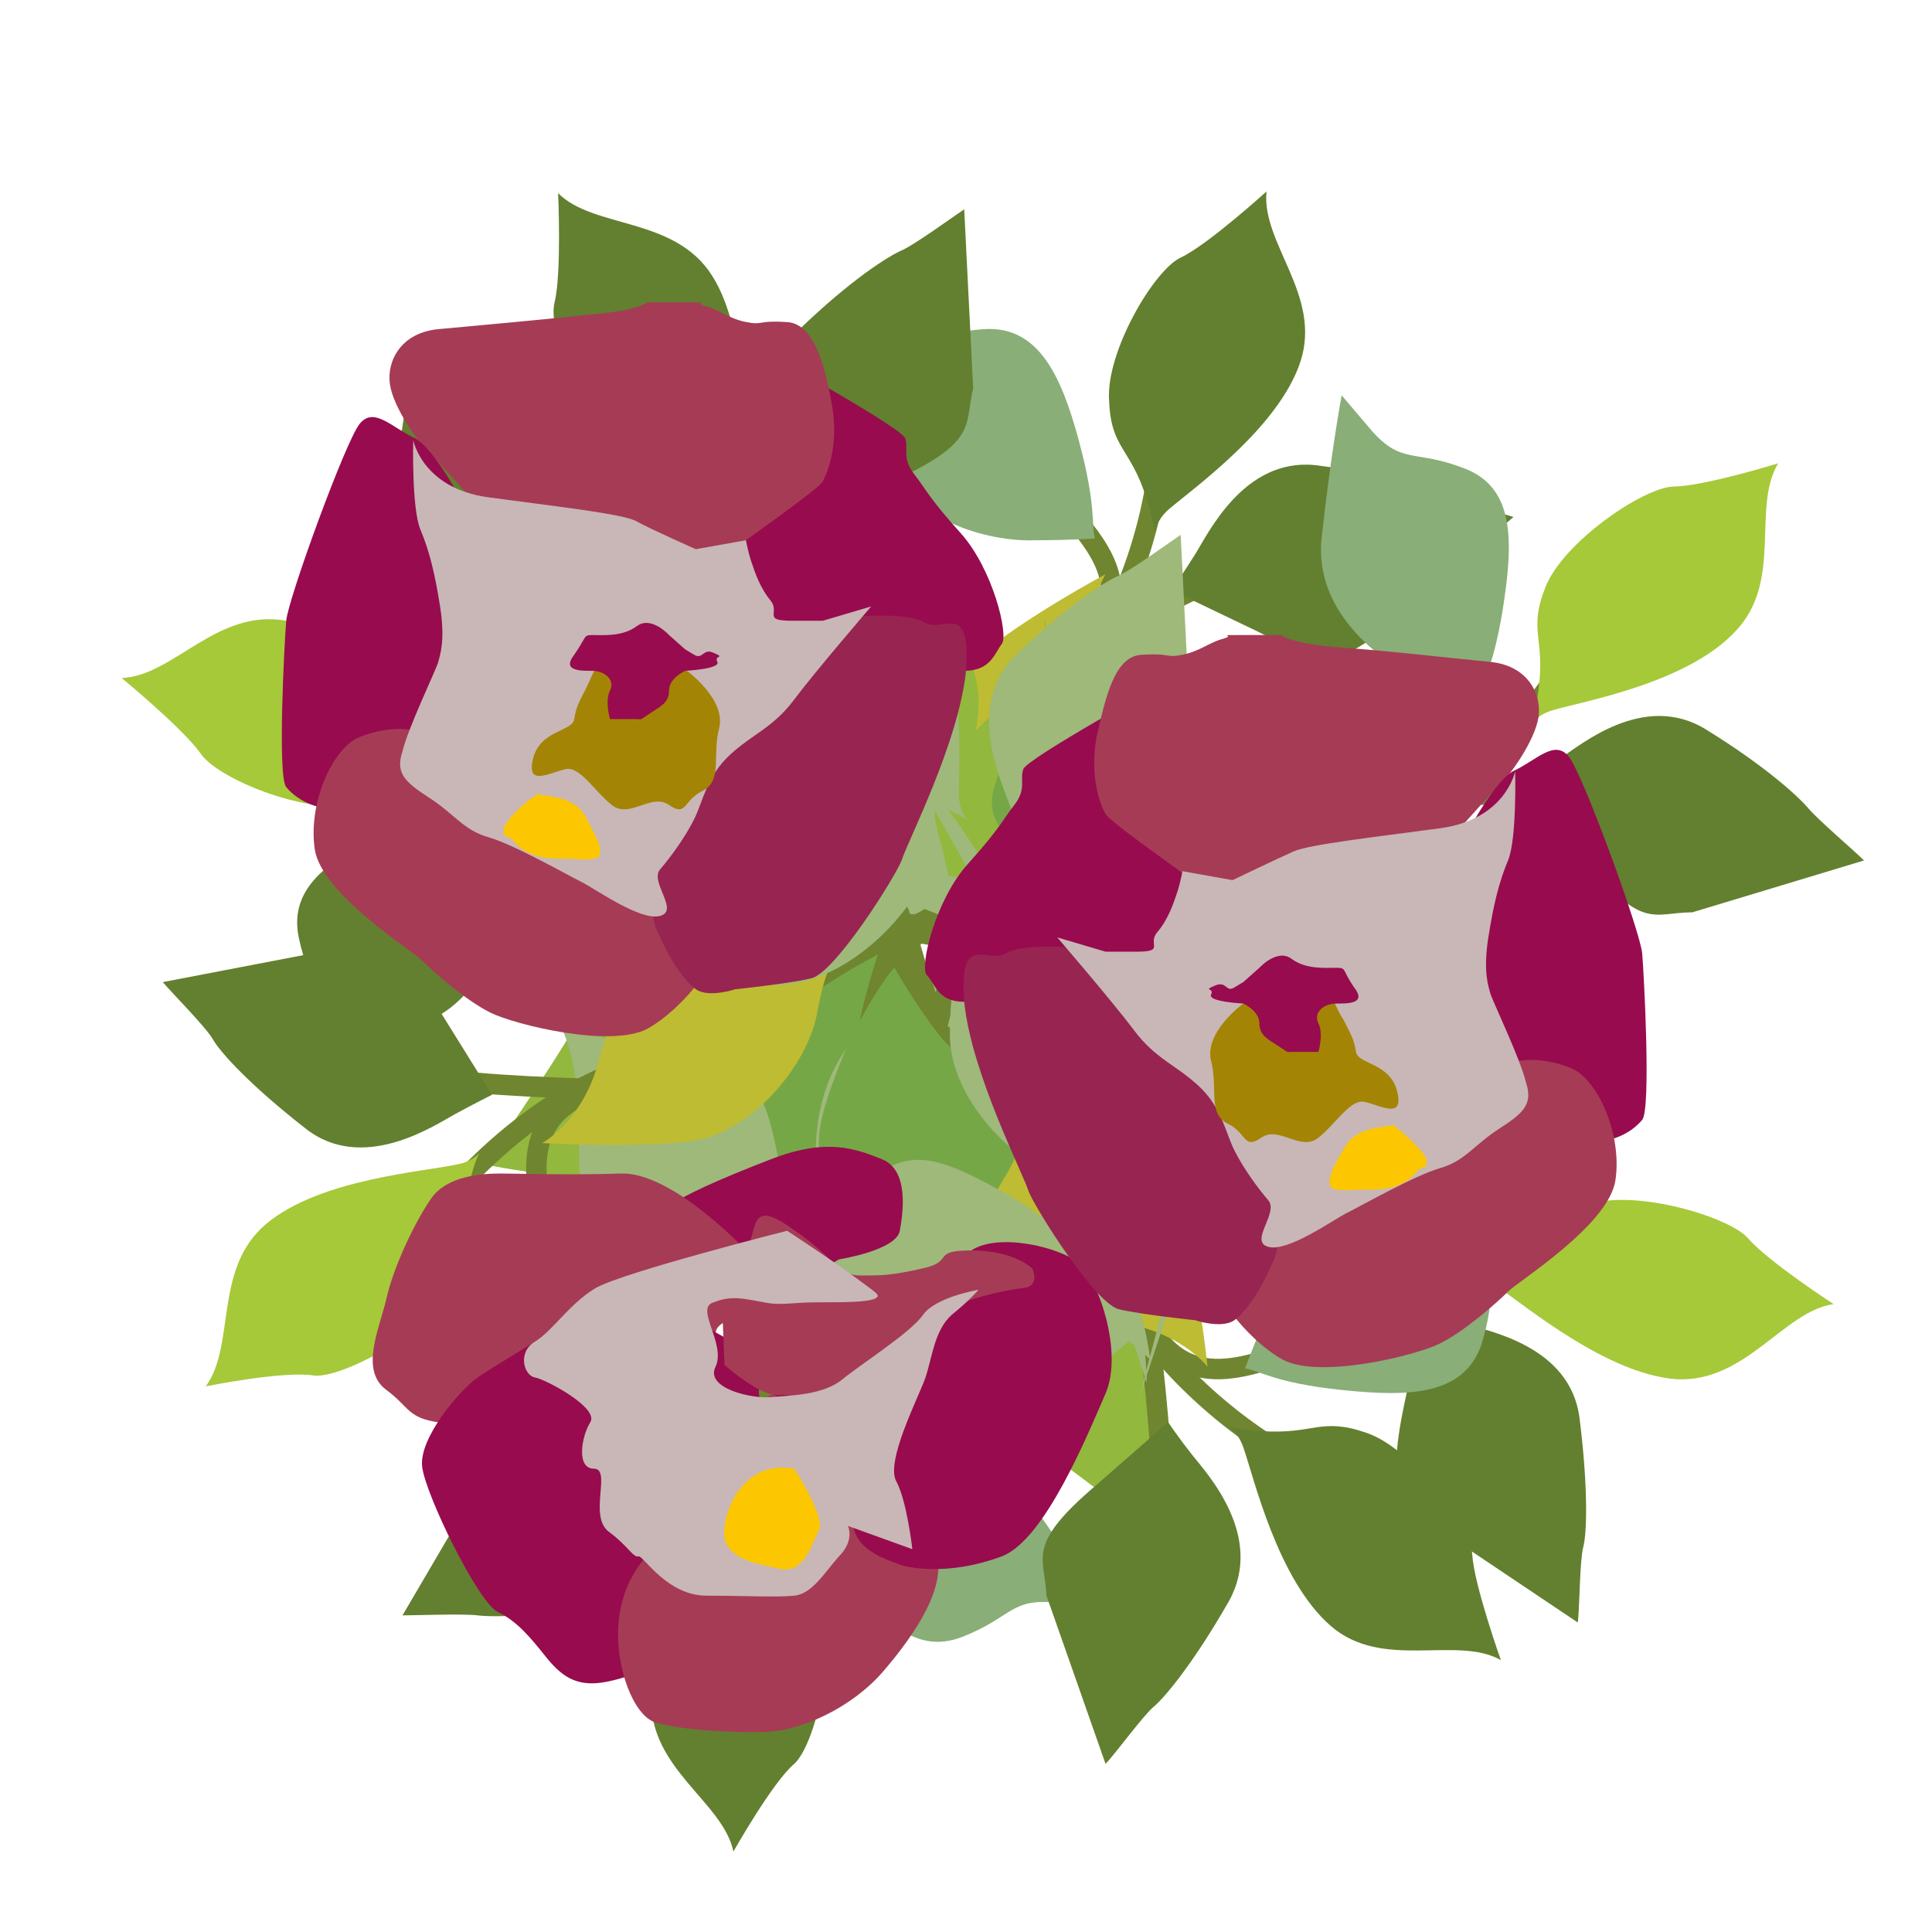 <svg xmlns="http://www.w3.org/2000/svg" version="1.1" xmlns:xlink="http://www.w3.org/1999/xlink" xmlns:svgjs="http://svgjs.dev/svgjs" viewBox="0 0 108 108" style="" x="0" y="0"><style type="text/css">
	.st0{fill:none;stroke:#708530;stroke-width:1.144;stroke-miterlimit:10;}
	.st1{fill:#62802F;}
	.st2{fill:#89AE78;}
	.st3{fill:#BEBC32;}
	.st4{fill:#92B83E;}
	.st5{fill:#76A747;}
	.st6{fill:#A5C939;}
	.st7{fill:#9EB97A;}
	.st8{fill:#506326;}
	.st9{fill:#980B4E;}
	.st10{fill:#A63B56;}
	.st11{fill:#C8B7B6;}
	.st12{fill:#FCC700;}
	.st13{fill:#982452;}
	.st14{fill:#A48404;}
</style><g><path class="st0" d="M70.3,31.4c-2.6,0.9-7,3.3-10.1,5"></path><path class="st0" d="M64.8,25.5c-0.3,3.9-2.1,9.3-4.8,12.5"></path><path class="st0" d="M57.7,26.4c3.1,3.4,6.3,6,3.1,9.8"></path><path class="st0" d="M55,44.5c-2,5.1-5,10.4-8.3,13"></path><path class="st0" d="M60.6,52c-5.6,1.2-13.4,5.2-15.1,5.9"></path><path class="st0" d="M48.1,47.8c2,2.9,4.1,4.3-0.3,9.1"></path><path class="st1" d="M77.1,35.5c-2,1-2.1,2.2-6.8-0.2L65.5,33c0,0,0.6-0.9,1.3-2c0.7-1.1,2.7-5.4,6.7-5c4,0.5,6.3,1.2,7.1,1.6
	c0.7,0.4,3.4,1.1,4,1.3"></path><path class="st1" d="M70.8,10.7c-0.3,2.9,3.1,5.8,1.9,9.5c-1.2,3.7-6,7.1-7.4,8.3c-1.3,1.2-0.3,2.3-1.2-0.6c-0.9-2.9-2-2.8-2.1-5.5
	c-0.2-2.7,2.5-7.3,4-8C67.5,13.7,70.8,10.7,70.8,10.7"></path><path class="st2" d="M61.2,30.1c-0.2-0.8,0.1-1.8-0.9-5.5c-1-3.7-2.3-6.4-5.3-6.2c-3,0.2-3.3,1.3-5.6,0.3l-2.3-1
	c0,0,0.9,3.2,2.3,7.5c1.4,4.3,6.5,5.1,8.5,5C59.9,30.2,61.2,30.1,61.2,30.1"></path><path class="st3" d="M61.8,32.1c0,0-1.4,2.2-0.3,5.7c1,3.5,0.5,7.8-3.2,8.9c-3.7,1.1-5.3,2.9-5.3,2.9s0.5-0.1-0.6-3
	c-1.1-2.9-0.4-7.8,2.3-9.9C57.3,34.5,61.8,32.1,61.8,32.1"></path><path class="st4" d="M72.7,51.5c0,0-5.8-3.1-9.2-3.5c-3.4-0.4-5.3-0.3-7,2.1c-1.6,2.4-3.1,3.6-3.1,3.6s4.5,1.4,5.9,2.8
	c1.4,1.4,5,2.3,6.5,0.8C67.4,55.8,72.7,51.5,72.7,51.5"></path><path class="st5" d="M50.1,50.7c0.1,0,0.4-3-0.2-6.3c-0.6-3.3-1.1-5-3.1-5.8c-2-0.8-3.9-1.1-6-1.4c-2.1-0.3-2.9-0.2-3.3-0.9
	c-0.4-0.7,0.9,0.7,1.1,4.5c0.2,3.8-0.3,5.7,1.3,6.8c1.6,1.1,3.7,0.4,5.7,1.1C47.7,49.4,50.1,50.7,50.1,50.7"></path><path class="st0" d="M82.3,77.6c-1.5-2.3-4.9-6-7.4-8.5"></path><path class="st0" d="M86.7,70.8c-3.8,0.6-9.5,0.2-13.3-1.6"></path><path class="st0" d="M84.1,64.1c-2.5,3.8-4.2,7.5-8.8,5.5"></path><path class="st0" d="M65.9,65.9c-5.5-0.6-11.3-2.3-14.7-4.9"></path><path class="st0" d="M59.9,73.2c-2.5-5.1-8.3-11.8-9.4-13.2"></path><path class="st0" d="M61,60.1c-2.3,2.6-3.1,5-8.9,1.9"></path><path class="st1" d="M80,85.2c-1.4-1.7-2.6-1.5-1.5-6.7l1.1-5.2c0,0,1,0.3,2.3,0.7c1.2,0.4,5.9,1.2,6.4,5.3c0.5,4,0.4,6.5,0.2,7.2
	c-0.2,0.8-0.2,3.5-0.3,4.2"></path><path class="st6" d="M102.5,72.9c-2.8,0.4-4.9,4.4-8.8,4.2c-3.9-0.3-8.4-4.1-9.9-5.1c-1.5-1-2.3,0.3,0.3-1.3
	c2.6-1.6,2.2-2.6,4.8-3.4c2.6-0.8,7.7,0.7,8.8,1.9C98.8,70.5,102.5,72.9,102.5,72.9"></path><path class="st2" d="M81.3,68.4c0.7-0.4,1.8-0.3,5.1-2.2s5.7-3.8,4.7-6.7c-0.9-2.8-2-2.9-1.6-5.3l0.4-2.5c0,0-2.9,1.6-6.7,4.1
	c-3.9,2.5-3.3,7.5-2.8,9.5C80.9,67.2,81.3,68.4,81.3,68.4"></path><path class="st3" d="M79.6,69.5c0,0-2.5-0.8-5.6,1.1c-3.1,1.8-7.4,2.4-9.4-0.9c-2-3.3-4.1-4.4-4.1-4.4s0.2,0.5,2.8-1.3
	c2.6-1.8,7.5-2.3,10.2-0.3C76.1,65.7,79.6,69.5,79.6,69.5"></path><path class="st4" d="M63.5,84.9c0,0,1.6-6.4,1.2-9.8c-0.4-3.4-1-5.2-3.8-6.2c-2.7-1-4.2-2.2-4.2-2.2s-0.2,4.7-1.2,6.4
	c-1,1.7-1,5.4,0.8,6.5C58,80.7,63.5,84.9,63.5,84.9"></path><path class="st5" d="M58.6,62.7c0,0,3-0.4,6-1.8c3-1.4,4.6-2.3,4.8-4.4c0.3-2.1,0.1-4-0.1-6.1c-0.2-2.1-0.5-2.9,0.1-3.4
	c0.6-0.5-0.5,1.1-4.1,2.2s-5.6,1.1-6.3,3c-0.7,1.8,0.5,3.7,0.3,5.8C59.3,60.1,58.6,62.7,58.6,62.7"></path><path class="st0" d="M35.3,83.5c2.2-1.6,5.7-5.2,8.2-7.8"></path><path class="st0" d="M42.3,87.6c-0.8-3.8-0.7-9.5,1-13.3"></path><path class="st0" d="M48.9,84.6c-3.9-2.3-7.7-3.9-5.9-8.5"></path><path class="st0" d="M46.2,66.6c0.4-5.5,1.8-11.4,4.1-14.9"></path><path class="st0" d="M38.5,61c5-2.7,11.3-8.9,12.7-10.1"></path><path class="st0" d="M51.8,61.4c-2.8-2.2-5.2-2.9-2.4-8.7"></path><path class="st1" d="M27.6,81.6c1.6-1.5,1.4-2.7,6.6-1.8l5.2,0.9c0,0-0.3,1.1-0.6,2.3c-0.3,1.2-1,6-4.9,6.7c-4,0.7-6.4,0.7-7.2,0.6
	c-0.8-0.1-3.5,0-4.2,0"></path><path class="st1" d="M41,103.5c-0.6-2.8-4.7-4.6-4.6-8.6c0.1-3.9,3.7-8.6,4.6-10.1c0.9-1.5-0.4-2.2,1.3,0.3c1.7,2.5,2.7,2.1,3.6,4.6
	c0.9,2.5-0.3,7.8-1.5,8.9C43.2,99.6,41,103.5,41,103.5"></path><path class="st2" d="M44.4,82.1c0.4,0.7,0.4,1.8,2.5,5c2.1,3.2,4.1,5.5,6.9,4.4c2.8-1.1,2.7-2.2,5.3-1.9l2.5,0.3
	c0,0-1.7-2.8-4.4-6.5c-2.7-3.7-7.7-2.9-9.6-2.3C45.6,81.6,44.4,82.1,44.4,82.1"></path><path class="st3" d="M43.2,80.4c0,0,0.6-2.5-1.4-5.6c-2-3-2.7-7.3,0.4-9.4c3.2-2.1,4.2-4.3,4.2-4.3S46,61.3,48,63.8
	c2,2.5,2.7,7.4,0.8,10.2C46.9,76.8,43.2,80.4,43.2,80.4"></path><path class="st4" d="M27.1,65.1c0,0,6.5,1.3,9.9,0.7c3.4-0.6,5.2-1.3,6-4.1c0.8-2.8,1.9-4.3,1.9-4.3s-4.7,0-6.4-0.9
	c-1.7-0.9-5.4-0.7-6.5,1.1C31,59.4,27.1,65.1,27.1,65.1"></path><path class="st5" d="M49,59.1c0,0,0.5,3,2.1,6c1.5,3,2.5,4.4,4.6,4.6c2.1,0.2,4-0.1,6.1-0.4c2.1-0.3,2.8-0.6,3.4-0.1
	c0.6,0.5-1.1-0.4-2.4-4c-1.3-3.5-1.4-5.5-3.3-6.1c-1.8-0.6-3.6,0.7-5.8,0.6C51.6,59.7,49,59.1,49,59.1"></path><path class="st0" d="M27.4,35.4c1.2,2.5,4.3,6.4,6.4,9.3"></path><path class="st0" d="M22.3,41.7c3.9-0.2,9.5,0.8,13,3"></path><path class="st0" d="M24.2,48.6c2.9-3.5,5-7,9.3-4.5"></path><path class="st0" d="M42.4,48.7c5.4,1.2,11,3.5,14.1,6.4"></path><path class="st0" d="M49.1,42.1c1.9,5.4,7,12.6,8,14.1"></path><path class="st0" d="M46.7,55.1c2.6-2.4,3.6-4.7,9-1"></path><path class="st1" d="M30.5,28.1c1.2,1.8,2.4,1.8,0.8,6.8l-1.7,5c0,0-1-0.5-2.2-1c-1.2-0.5-5.8-1.9-5.9-5.9c-0.1-4,0.3-6.5,0.6-7.2
	c0.3-0.8,0.6-3.5,0.7-4.2"></path><path class="st6" d="M6.8,37.9c2.9-0.1,5.3-3.9,9.2-3.2c3.9,0.7,7.9,5,9.3,6.1c1.4,1.1,2.3-0.1-0.5,1.3c-2.7,1.3-2.4,2.3-5.1,2.9
	c-2.7,0.5-7.6-1.5-8.5-2.9C10.2,40.7,6.8,37.9,6.8,37.9"></path><path class="st1" d="M27.4,44.6c-0.7,0.3-1.8,0.1-5.3,1.7c-3.5,1.6-6,3.2-5.4,6.1c0.6,2.9,1.7,3.1,1,5.5l-0.7,2.4c0,0,3-1.3,7.1-3.3
	c4.1-2,4.1-7.2,3.8-9.2C27.6,45.8,27.4,44.6,27.4,44.6"></path><path class="st3" d="M29.2,43.7c0,0,2.4,1,5.7-0.5c3.3-1.5,7.6-1.6,9.2,1.9c1.6,3.5,3.6,4.8,3.6,4.8s-0.2-0.5-2.9,1
	c-2.7,1.5-7.7,1.5-10.2-0.8C32.3,47.9,29.2,43.7,29.2,43.7"></path><path class="st4" d="M46.9,30.2c0,0-2.2,6.2-2.2,9.6c0,3.5,0.5,5.3,3.1,6.6c2.6,1.3,4,2.6,4,2.6s0.7-4.6,1.9-6.2
	c1.2-1.5,1.5-5.2-0.1-6.6C51.9,34.9,46.9,30.2,46.9,30.2"></path><path class="st5" d="M49.3,52.7c0-0.1-3,0.1-6.2,1.1c-3.2,1-4.8,1.8-5.3,3.9c-0.5,2-0.5,4-0.6,6.1c0,2.1,0.2,2.9-0.4,3.4
	c-0.6,0.5,0.6-1,4.3-1.7c3.7-0.7,5.7-0.6,6.6-2.3c0.9-1.7-0.1-3.7,0.3-5.8C48.4,55.2,49.3,52.7,49.3,52.7"></path><path class="st7" d="M64,52.3c-2.6,0.9-7,3.3-10.1,5"></path><path class="st7" d="M58.5,46.4c-0.3,3.9-2.1,9.3-4.8,12.5"></path><path class="st7" d="M51.4,47.2c3.1,3.4,6.3,6,3.1,9.8"></path><path class="st7" d="M48.7,65.3c-2,5.1-5,10.4-8.3,13"></path><path class="st7" d="M54.3,72.9C48.7,74,40.9,78,39.2,78.8"></path><path class="st7" d="M41.8,68.6c2,2.9,4.1,4.3-0.3,9.1"></path><path class="st7" d="M70.8,56.4c-2,1-2.1,2.2-6.8-0.2l-4.7-2.4c0,0,0.6-0.9,1.3-2c0.7-1.1,2.7-5.4,6.7-5c4,0.5,6.3,1.2,7.1,1.6
	c0.7,0.4,3.4,1.1,4,1.3"></path><path class="st7" d="M64.5,31.5c-0.3,2.9,3.1,5.8,1.9,9.5c-1.2,3.7-6,7.1-7.4,8.3c-1.3,1.2-0.3,2.3-1.2-0.6c-0.9-2.9-2-2.8-2.1-5.5
	c-0.2-2.7,2.5-7.3,4-8C61.2,34.5,64.5,31.5,64.5,31.5"></path><path class="st7" d="M54.9,51c-0.2-0.8,0.1-1.8-0.9-5.5c-1-3.7-2.3-6.4-5.3-6.2c-3,0.2-3.3,1.3-5.6,0.3l-2.3-1c0,0,0.9,3.2,2.3,7.5
	c1.4,4.3,6.5,5.1,8.5,5C53.6,51.1,54.9,51,54.9,51"></path><path class="st7" d="M55.5,52.9c0,0-1.4,2.3-0.3,5.7c1,3.5,0.5,7.8-3.2,8.9c-3.7,1.1-5.3,2.9-5.3,2.9s0.5-0.1-0.6-3
	c-1.1-2.9-0.4-7.8,2.3-9.9C51,55.4,55.5,52.9,55.5,52.9"></path><path class="st7" d="M66.4,72.3c0,0-5.8-3.1-9.2-3.5c-3.4-0.4-5.3-0.3-7,2.1c-1.6,2.4-3.1,3.6-3.1,3.6s4.5,1.4,5.9,2.8
	c1.4,1.4,5,2.3,6.5,0.8C61,76.6,66.4,72.3,66.4,72.3"></path><path class="st7" d="M43.8,71.6c0.1,0,0.4-3-0.2-6.3c-0.6-3.3-1.1-5-3.1-5.8c-2-0.8-3.9-1.1-6-1.4c-2.1-0.3-2.9-0.2-3.3-0.9
	c-0.4-0.7,0.9,0.7,1.1,4.5c0.2,3.8-0.3,5.7,1.3,6.8c1.6,1.1,3.7,0.4,5.7,1.1C41.4,70.2,43.8,71.6,43.8,71.6"></path><path class="st0" d="M46.9,24.4c-1,2.6-1.9,7.5-2.5,11"></path><path class="st0" d="M38.9,24.8c2.8,2.7,5.8,7.5,6.6,11.7"></path><path class="st0" d="M35,30.9c4.6-0.2,8.6-1.1,9.6,3.8"></path><path class="st0" d="M47.2,44.5C49.9,49.3,52,55,52,59.2"></path><path class="st0" d="M56.7,44.9c-2.6,5-4.6,13.7-5.1,15.4"></path><path class="st0" d="M45.4,51.9c3.5,0.3,5.9-0.5,6.8,6"></path><path class="st1" d="M54.4,21.7c-0.5,2.1,0.3,3-4.5,5.2L45.1,29c0,0-0.3-1.1-0.8-2.3c-0.4-1.2-2.5-5.5,0.4-8.3
	c2.9-2.8,5-4.1,5.7-4.4c0.7-0.3,2.9-1.9,3.5-2.3"></path><path class="st1" d="M31.2,10.8c2,2,6.5,1.3,8.6,4.6c2.1,3.3,1.7,9.2,1.7,11c0.1,1.8,1.6,1.6-1.3,0.5c-2.8-1.1-3.4-0.2-5.6-1.8
	c-2.2-1.6-4-6.6-3.6-8.2C31.4,15.3,31.2,10.8,31.2,10.8"></path><path class="st2" d="M40.1,30.6c-0.7-0.3-1.3-1.2-4.8-2.8c-3.5-1.5-6.4-2.3-8.2,0.1c-1.7,2.4-1.1,3.3-3.3,4.5l-2.2,1.1
	c0,0,3,1.4,7.3,3c4.3,1.7,8-1.8,9.3-3.4C39.4,31.6,40.1,30.6,40.1,30.6"></path><path class="st3" d="M42,31.3c0,0,0.9,2.5,4.2,3.9c3.3,1.4,6.3,4.6,4.8,8.1c-1.5,3.5-1.1,5.9-1.1,5.9s0.3-0.5-2.7-1.5
	c-3-1-6.3-4.7-6.2-8.1C41,36.4,42,31.3,42,31.3"></path><path class="st4" d="M63.9,35.2c0,0-6.1,2.5-8.6,4.9c-2.5,2.4-3.6,3.9-2.8,6.7c0.8,2.8,0.8,4.7,0.8,4.7s3.9-2.6,5.9-2.8
	c1.9-0.2,4.9-2.4,4.8-4.5C63.8,42.1,63.9,35.2,63.9,35.2"></path><path class="st5" d="M48.9,52.2c0-0.1-2.1-2.2-5-3.8c-2.9-1.6-4.6-2.3-6.4-1.3c-1.8,1-3.3,2.3-4.9,3.7c-1.6,1.4-2,2.1-2.8,2
	c-0.8-0.1,1.1-0.2,4.2,2c3,2.2,4.2,3.8,6.1,3.3c1.9-0.5,2.7-2.6,4.5-3.7C46.4,53.2,48.9,52.2,48.9,52.2"></path><path class="st0" d="M90.1,44.4c-2.7-0.3-7.7,0-11.3,0.3"></path><path class="st0" d="M87.7,36.7c-2,3.4-5.9,7.5-9.7,9.2"></path><path class="st0" d="M80.9,34.5c1.4,4.4,3.1,8.1-1.4,10.2"></path><path class="st0" d="M70.7,49.7c-4,3.8-9,7.2-13.1,8.2"></path><path class="st0" d="M72.6,58.9c-5.5-1.3-14.4-1.1-16.2-1.1"></path><path class="st0" d="M63.1,49.8c0.6,3.5,1.9,5.6-4.1,8.1"></path><path class="st1" d="M94.6,51c-2.2,0-2.8,1.1-6.1-3.1l-3.3-4.2c0,0,0.9-0.6,2-1.3c1.1-0.7,4.7-3.8,8.2-1.6c3.4,2.1,5.2,3.8,5.7,4.4
	c0.5,0.6,2.6,2.4,3.1,2.9"></path><path class="st6" d="M99.4,25.9c-1.5,2.5,0.3,6.6-2.4,9.4c-2.7,2.9-8.5,3.9-10.2,4.4c-1.7,0.5-1.2,1.9-0.8-1.1
	c0.4-3-0.6-3.3,0.4-5.8c1-2.5,5.4-5.5,7.1-5.6C95.2,27.2,99.4,25.9,99.4,25.9"></path><path class="st2" d="M82.5,39.4c0.1-0.8,0.9-1.6,1.5-5.3c0.6-3.8,0.7-6.8-2.1-7.9c-2.8-1.1-3.5-0.2-5.2-2.1L75,22.1
	c0,0-0.6,3.2-1.1,7.8c-0.6,4.5,3.7,7.3,5.6,8.2C81.3,38.9,82.5,39.4,82.5,39.4"></path><path class="st3" d="M82.2,41.4c0,0-2.2,1.5-2.7,5c-0.5,3.6-2.9,7.2-6.7,6.7c-3.8-0.6-6,0.4-6,0.4s0.5,0.2,0.7-3
	c0.2-3.1,3-7.2,6.3-8C77.1,41.7,82.2,41.4,82.2,41.4"></path><path class="st4" d="M83.8,63.6c0,0-3.9-5.3-6.8-7.1c-2.9-1.9-4.7-2.5-7.2-1c-2.5,1.5-4.4,1.9-4.4,1.9s3.5,3.2,4.1,5
	c0.6,1.8,3.5,4.2,5.5,3.5C77.1,65.2,83.8,63.6,83.8,63.6"></path><path class="st5" d="M63.6,53.2c0.1,0,1.6-2.6,2.5-5.8c0.9-3.2,1.1-5-0.3-6.5c-1.4-1.5-3-2.7-4.8-3.8c-1.8-1.2-2.5-1.4-2.6-2.2
	c-0.1-0.8,0.5,1-0.9,4.5c-1.4,3.5-2.7,5.1-1.7,6.7c1,1.7,3.1,1.9,4.7,3.4C62,51,63.6,53.2,63.6,53.2"></path><path class="st0" d="M64.9,84.5c0.2-2.7-0.4-7.7-0.8-11.2"></path><path class="st0" d="M72.5,81.7c-3.5-1.8-7.7-5.5-9.7-9.2"></path><path class="st0" d="M74.4,74.7c-4.3,1.6-7.9,3.5-10.3-0.8"></path><path class="st0" d="M58.7,65.3c-4-3.8-7.7-8.6-8.9-12.7"></path><path class="st0" d="M49.5,67.7c1-5.6,0.3-14.4,0.3-16.2"></path><path class="st0" d="M58.2,57.7c-3.5,0.7-5.5,2.2-8.3-3.7"></path><path class="st1" d="M58.5,89.2c-0.1-2.2-1.2-2.8,2.8-6.2l4-3.5c0,0,0.6,0.9,1.4,1.9c0.8,1,4,4.5,2,8.1c-2,3.5-3.6,5.4-4.2,5.9
	c-0.6,0.5-2.2,2.7-2.7,3.2"></path><path class="st1" d="M83.9,92.8c-2.5-1.4-6.6,0.6-9.5-1.9c-3-2.6-4.3-8.3-4.9-10c-0.6-1.7-2-1.1,1-0.9c3,0.2,3.3-0.8,5.9,0.1
	c2.6,0.9,5.8,5.2,5.9,6.8C82.4,88.6,83.9,92.8,83.9,92.8"></path><path class="st2" d="M69.6,76.5c0.8,0.1,1.6,0.8,5.4,1.2c3.8,0.4,6.8,0.3,7.8-2.5c0.9-2.8,0.1-3.5,1.9-5.3l1.8-1.7
	c0,0-3.3-0.4-7.8-0.7c-4.6-0.3-7.2,4.1-7.9,6C70,75.4,69.6,76.5,69.6,76.5"></path><path class="st3" d="M67.5,76.4c0,0-1.6-2.1-5.2-2.5c-3.6-0.4-7.4-2.5-7-6.3c0.4-3.8-0.7-6-0.7-6s-0.1,0.5,3,0.6
	c3.1,0.1,7.4,2.6,8.3,5.9C67,71.3,67.5,76.4,67.5,76.4"></path><path class="st4" d="M45.5,79.1c0,0,5.1-4.2,6.8-7.2c1.7-3,2.3-4.8,0.7-7.2c-1.6-2.4-2.1-4.3-2.1-4.3s-3,3.6-4.8,4.4
	c-1.8,0.7-4,3.7-3.3,5.7C43.5,72.5,45.5,79.1,45.5,79.1"></path><path class="st8" d="M54.8,58.4c0,0.1,2.6,1.5,5.9,2.2c3.3,0.7,5,0.9,6.5-0.6c1.5-1.5,2.5-3.2,3.6-5c1.1-1.8,1.3-2.6,2.1-2.7
	c0.8-0.1-1,0.6-4.6-0.7c-3.5-1.3-5.2-2.4-6.8-1.4c-1.6,1-1.8,3.2-3.2,4.9C56.9,56.7,54.8,58.4,54.8,58.4"></path><path class="st0" d="M22.7,60c2.7,0.6,7.7,0.8,11.2,0.9"></path><path class="st0" d="M24.3,67.9c2.3-3.1,6.6-6.8,10.6-8.1"></path><path class="st0" d="M30.9,70.9c-0.9-4.5-2.3-8.3,2.4-10"></path><path class="st0" d="M42.6,56.9c4.3-3.4,9.7-6.2,13.9-6.8"></path><path class="st0" d="M41.7,47.5c5.4,1.9,14.2,2.6,16,2.8"></path><path class="st0" d="M50.2,57.6c-0.2-3.5-1.3-5.8,5-7.6"></path><path class="st1" d="M19,53c2.2,0.2,2.9-0.8,5.7,3.7l2.8,4.5c0,0-1,0.5-2.1,1.1c-1.1,0.6-5.1,3.3-8.3,0.8c-3.2-2.5-4.8-4.3-5.2-5
	c-0.4-0.7-2.3-2.6-2.8-3.2"></path><path class="st6" d="M11.5,77.5c1.7-2.3,0.4-6.6,3.4-9.1c3-2.5,8.8-2.9,10.6-3.3c1.8-0.3,1.4-1.8,0.7,1.2c-0.7,3,0.2,3.4-1,5.8
	c-1.3,2.4-6,4.9-7.6,4.8C15.9,76.6,11.5,77.5,11.5,77.5"></path><path class="st1" d="M29.8,65.9c-0.2,0.8-1,1.5-2.1,5.1c-1,3.7-1.4,6.7,1.3,8.1c2.7,1.4,3.5,0.6,4.9,2.7l1.4,2.1c0,0,0.9-3.2,2-7.6
	c1-4.5-2.9-7.7-4.7-8.7C30.9,66.4,29.8,65.9,29.8,65.9"></path><path class="st3" d="M30.3,63.9c0,0,2.3-1.2,3.2-4.7c0.9-3.5,3.6-6.9,7.3-5.9c3.7,1,6,0.3,6,0.3s-0.5-0.2-1.1,2.9
	c-0.5,3.1-3.8,6.9-7.1,7.3C35.4,64.2,30.3,63.9,30.3,63.9"></path><path class="st4" d="M31,41.7c0,0,3.3,5.7,6,7.8c2.7,2.2,4.4,3,7,1.8c2.6-1.2,4.5-1.4,4.5-1.4s-3.1-3.5-3.6-5.4
	c-0.4-1.9-3.1-4.5-5.1-4.1C37.9,40.8,31,41.7,31,41.7"></path><path class="st5" d="M50,54.1c-0.1,0-1.9,2.4-3.1,5.5c-1.2,3.1-1.6,4.8-0.4,6.5c1.3,1.7,2.7,3,4.4,4.3c1.6,1.4,2.4,1.7,2.3,2.5
	c0,0.8-0.4-1.1,1.4-4.4c1.8-3.3,3.2-4.7,2.4-6.5c-0.8-1.8-2.9-2.3-4.3-3.9C51.3,56.4,50,54.1,50,54.1"></path><path class="st7" d="M59,42.5c-1,2.6-1.9,7.5-2.5,11"></path><path class="st7" d="M50.9,42.9c2.8,2.7,5.8,7.5,6.6,11.7"></path><path class="st7" d="M47.1,49c4.6-0.2,8.6-1.1,9.6,3.8"></path><path class="st7" d="M59.3,62.6c2.7,4.8,4.8,10.5,4.8,14.7"></path><path class="st7" d="M68.7,63c-2.6,5-4.6,13.7-5.1,15.4"></path><path class="st7" d="M57.5,70c3.5,0.3,5.9-0.5,6.8,6"></path><path class="st7" d="M66.5,39.8C66,42,66.8,42.8,62,45l-4.8,2.2c0,0-0.3-1.1-0.8-2.3c-0.4-1.2-2.5-5.5,0.4-8.3
	c2.9-2.8,5-4.1,5.7-4.4c0.7-0.3,2.9-1.9,3.5-2.3"></path><path class="st7" d="M43.3,28.9c2,2,6.5,1.3,8.6,4.6c2.1,3.3,1.7,9.2,1.7,11c0.1,1.8,1.6,1.6-1.3,0.5c-2.8-1.1-3.4-0.2-5.6-1.8
	c-2.2-1.6-4-6.6-3.6-8.2C43.5,33.4,43.3,28.9,43.3,28.9"></path><path class="st7" d="M52.2,48.7c-0.7-0.3-1.3-1.2-4.8-2.8c-3.5-1.5-6.4-2.3-8.2,0.1c-1.7,2.4-1.1,3.3-3.3,4.5l-2.2,1.1
	c0,0,3,1.4,7.3,3c4.3,1.7,8-1.8,9.3-3.4C51.5,49.7,52.2,48.7,52.2,48.7"></path><path class="st7" d="M54.1,49.4c0,0,0.9,2.5,4.2,3.9c3.3,1.4,6.3,4.6,4.8,8.1c-1.5,3.5-1.1,5.9-1.1,5.9s0.3-0.5-2.7-1.5
	c-3-1-6.3-4.7-6.2-8.1C53.1,54.5,54.1,49.4,54.1,49.4"></path><path class="st7" d="M76,53.3c0,0-6.1,2.5-8.6,4.9c-2.5,2.4-3.6,3.9-2.8,6.7c0.8,2.8,0.8,4.7,0.8,4.7s3.9-2.6,5.9-2.8
	c1.9-0.2,4.9-2.4,4.8-4.5C75.9,60.2,76,53.3,76,53.3"></path><path class="st7" d="M61,70.4c0-0.1-2.1-2.2-5-3.8c-2.9-1.6-4.6-2.3-6.4-1.3c-1.8,1-3.3,2.3-4.9,3.7c-1.6,1.4-2,2.1-2.8,2
	c-0.8-0.1,1.1-0.3,4.2,2c3,2.2,4.2,3.8,6.1,3.3c1.9-0.5,2.7-2.6,4.5-3.7C58.5,71.3,61,70.4,61,70.4"></path><path class="st9" d="M46.9,70.4c0,0,3.2-0.5,3.4-1.6c0.2-1.1,0.5-3.4-1-4c-1.5-0.6-3.1-1.2-6.2,0c-3.1,1.2-4.8,2-5.5,2.5
	s-3,1.4-3.6,2.2c-0.6,0.7-2.1,3-2.1,3.6s3.2,2.8,3.6,2.8c0.4,0,2.3-0.4,2.8-0.7c0.5-0.4,0-0.4,2.2-1.3
	C42.6,72.9,46.9,70.4,46.9,70.4z"></path><path class="st10" d="M41.7,69.9c0,0-4.1-4.4-7-4.3s-5.7,0-6.7,0c-1,0-3,0.1-3.9,1.4c-0.9,1.3-2.1,3.8-2.5,5.6c-0.4,1.7-1.5,4,0,5.1
	c1.5,1.1,1.1,1.8,4.1,1.9c3,0.1,6,0.6,7.5,0c1.5-0.6,3.1-2.4,4.3-2.5c1.2-0.1,2.5,0.2,3.1-0.7s-1.5-1.7-0.1-2.5
	C41.8,72.9,41.7,69.9,41.7,69.9z"></path><path class="st9" d="M34.9,72c0,0-7.2,4.3-8.2,5c-1,0.7-3.3,3.4-3.1,5c0.2,1.6,3.1,7.5,4.2,8.1c1.1,0.5,1.9,1.5,2.7,2.5
	c0.8,1,1.5,1.5,2.6,1.5c1.2,0,3.1-0.8,3.1-0.8s2.2-4.9,2.5-5.7c0.3-0.8,1.8-2.7,2.4-4.5c0.6-1.8,2-3.4,1.4-4.9
	c-0.6-1.5,2.4-0.9-1.4-3.1S34.9,72,34.9,72z"></path><path class="st10" d="M41.7,78.9c0,0-3.8,5.9-4.7,7c-0.8,1.1-2.1,2.1-2.4,4.6s0.8,5.5,2.1,5.8c1.3,0.4,4.5,0.6,6.3,0.5
	s4.6-1.3,6.4-3.4c1.8-2.1,3.6-4.8,2.9-6.7s-1.1-2.4-2-4.1c-0.9-1.7-2-3.3-2.7-3.8s-1.9-1.6-2.5-1.8C44.7,76.8,41.7,78.9,41.7,78.9z"></path><path class="st9" d="M43.6,75.2c0,0,9.3-4.3,10.7-5.3c1.5-1,4.9-0.2,6,0.7s2.5,5,1.5,7.3S58.4,86.1,56,87s-4.5,0.8-5.6,0.5
	c-1.1-0.4-2.5-0.9-2.7-2.2c-0.2-1.3,0.4-3.8-1.1-5c-1.5-1.2-1.9-2.3-3-2.2C42.5,78.1,43.6,75.2,43.6,75.2z"></path><path class="st10" d="M40.4,73.8c-0.9,0.4,0.6-2.8,1.3-3.9s0.1-3,2.6-1.2c2.5,1.7,2.5,2.6,3.8,2.6s1.7,0,3.5-0.4
	c1.8-0.4,0.4-1,2.7-1c2.4,0,3.4,1,3.4,1s0.5,1-0.5,1.1c-0.9,0.1-5.5,0.9-6.8,3.1c-1.4,2.2,0.1,4-2.7,3.7c-2.8-0.3-3-0.9-4.1-0.8
	c-1.1,0.1-3.1-1.7-3.1-1.7L40.4,73.8z"></path><path class="st11" d="M33.3,72c-1.5,0.9-2.4,2.4-3.4,3s-0.6,1.9,0,2c0.6,0.1,3.6,1.7,3.1,2.5c-0.5,0.8-0.8,2.6,0.2,2.6
	c1,0-0.3,2.6,0.8,3.5c1.1,0.8,1.4,1.5,1.7,1.4c0.3,0,1.6,2.2,3.8,2.2c2.2,0,3.9,0.1,4.9,0c1-0.1,1.7-1.3,2.5-2.2
	c0.9-0.9,0.5-1.7,0.5-1.7l3.6,1.3c0,0-0.3-2.7-0.9-3.8c-0.6-1.1,1.2-4.6,1.6-5.7s0.5-2.7,1.5-3.6c1-0.8,1.5-1.4,1.5-1.4
	s-2.4,0.4-3.1,1.4s-3.4,2.7-4.5,3.6c-1.1,0.9-2.9,0.9-4,1c-1.1,0.1-3.7-0.5-3.1-1.7c0.6-1.3-1.2-3.3-0.1-3.6c1-0.4,1.7-0.2,2.8,0
	c1,0.2,1.5,0,3,0s2.7,0,3.2-0.2c0.4-0.2,0.1-0.3-1.1-1.2s-3.8-2.6-3.8-2.6S34.9,71.1,33.3,72z"></path><path class="st12" d="M44.4,82.1c0,0,1.7,2.6,1.4,3.4c-0.4,0.7-0.8,2.5-2.2,2.2s-2.5-0.5-3-1.4C40.1,85.3,41.2,81.5,44.4,82.1z"></path><path class="st9" d="M65.2,38.1c0,0-7.8,4.3-8,4.9c-0.2,0.6,0.2,1.1-0.5,2c-0.7,0.9-0.8,1.3-2.6,3.3c-1.8,2-2.7,5.7-2.3,6.2
	c0.5,0.5,0.6,1.5,2.1,1.5c1.5,0,4.8-0.4,5.7-0.5c0.9-0.1,4.9-0.6,5.2-0.7c0.3-0.1,2-1.4,2.5-2.4c0.5-1,1.5-2.5,1.5-3.3
	s0.4-1.4-0.4-2.9c-0.7-1.5-1.4-3.1-1.4-3.1L65.2,38.1z"></path><path class="st10" d="M69.9,51.7c-0.1-0.4-7.8-5.6-8.1-6.2c-0.3-0.5-0.9-2.1-0.5-4.3c0.5-2.2,1-4.6,2.6-4.6c1.6-0.1,1.2,0.2,2.2,0
	c1-0.2,1.5-0.7,2.3-0.9c0.7-0.2-0.4-0.2,0.7-0.2s2.5,0,2.5,0s0.6,0.5,3.4,0.7s6.2,0.6,8.3,0.8c2.1,0.2,2.9,1.8,2.7,3.1
	c-0.2,1.3-1.6,3.3-2.3,3.9c-0.6,0.6-5.4,6-5.8,6.6c-0.5,0.6-2.5,1.8-2.8,2.1c-0.4,0.3,0,0.8-1,0.4S69.9,51.7,69.9,51.7z"></path><path class="st9" d="M81.3,47.9c0,0,2-4.1,3.3-4.8c1.3-0.6,2.3-1.8,3.1-0.8c0.8,1,4,9.8,4.1,11c0.1,1.2,0.5,8.7,0,9.3
	c-0.5,0.6-1.6,1.4-3.4,1.2s-3.2,0.1-4.8-0.6c-1.6-0.7-4.6-1.8-4.6-1.8s-0.5-1-1.4-2c-0.8-1-1.2-2.5-1.4-3.3c-0.2-0.7,0.1-2.2,0-2.7
	s0.1-2.9,0.4-3.3C77.1,49.7,81.3,47.9,81.3,47.9z"></path><path class="st10" d="M76.4,61.5c0.2-0.2,3.7-1.2,4.3-1.1c0.5,0.1,1.7-0.1,2.9-0.7c1.2-0.6,2.7-0.6,4.2,0c1.5,0.6,2.9,3.7,2.5,6.3
	c-0.4,2.5-5.4,5.6-6,6.2c-0.6,0.6-2.4,2.2-3.8,2.9c-1.4,0.7-6.8,2-8.8,0.9c-2-1.1-4.6-4.3-3.7-5.5c0.8-1.2,2.5-3.9,2.6-4.6
	c0.2-0.7,0.9-2.8,1-3.1c0.1-0.3,0.5-0.9,1.1-1.1C73.2,61.5,76.4,61.5,76.4,61.5z"></path><path class="st13" d="M67.7,57.4c-0.3-0.5-4.2-3.9-5.9-4.2s-4.6-0.5-5.6,0.1c-1,0.6-2.6-1.3-2.3,2.7c0.4,4,3.3,9.6,3.6,10.6
	c0.4,1,3.8,6.4,5.1,6.6c1.3,0.3,4.2,0.6,4.2,0.6s1.5,0.5,2.2,0c0.7-0.5,1.5-1.8,1.9-2.7c0.4-0.9,0.6-0.9,0.6-3.4c0-2.5,0-3,0-4
	s0-2.8,0-3.5C71.5,59.6,67.7,57.4,67.7,57.4z"></path><path class="st11" d="M59.1,52.4c0,0,3.1,3.6,4.3,5.2c1.2,1.6,2.3,1.9,3.6,3.1s1.5,2.6,2,3.6c0.5,1,1.3,2.1,1.9,2.8
	c0.6,0.7-1.1,2.3,0,2.6c1.1,0.3,3.6-1.5,4.4-1.9c0.8-0.4,3.8-2.1,5.2-2.5s1.9-1.3,3.3-2.2s1.9-1.4,1.5-2.6c-0.3-1.3-1.9-4.6-2-5
	s-0.4-1.2-0.1-3.1c0.3-1.9,0.6-3.1,1.1-4.3s0.4-5,0.4-5s-0.5,2.7-4.2,3.2s-7.3,0.9-8.2,1.3s-3.4,1.6-3.4,1.6l-2.8-0.5
	c0,0-0.1,0.6-0.3,1.2c-0.2,0.6-0.5,1.5-1.1,2.2s0.5,1.1-1.2,1.1c-1.7,0-1.7,0-1.7,0L59.1,52.4z"></path><path class="st14" d="M69.5,56.1c0,0-2.2,1.6-1.8,3.2c0.4,1.6-0.2,2.9,0.9,3.5c1.1,0.5,0.9,1.5,1.9,0.8s2.2,0.8,3.2,0
	c1-0.8,1.8-2.2,2.6-2c0.9,0.2,2.2,1,1.8-0.6c-0.4-1.6-2.2-1.5-2.3-2.2s-0.3-1-0.7-1.8c-0.5-0.7-0.5-1.5-1.4-1.7
	c-0.9-0.3-2.2,0-2.2,0L69.5,56.1z"></path><path class="st9" d="M70.4,54.1c0,0,1-1.1,1.8-0.5s1.9,0.5,2.5,0.5s0.3,0.1,1,1.1c0.7,0.9-0.3,0.9-1,0.9s-1.3,0.5-1,1.1
	c0.3,0.6,0,1.6,0,1.6s-1.2,0-1.5,0s-0.1,0.1-0.7-0.3s-1.1-0.6-1.1-1.3s-0.9-1.1-0.9-1.1s-2-0.1-1.8-0.5s-0.5-0.2,0.2-0.5
	s0.6,0.4,1.1,0.1c0.5-0.3,0.5-0.3,0.5-0.3L70.4,54.1z"></path><path class="st12" d="M77.9,62.9c-0.5,0.1-2.1,0.1-2.7,1.2c-0.7,1.1-1.3,2.3-0.5,2.4c0.8,0.1,0.4,0,2,0c1.5,0,2.2-0.6,2.5-1
	c0.3-0.4,0.7,0,0.5-0.8C79.2,63.9,77.9,62.9,77.9,62.9z"></path><path class="st9" d="M42.6,19.6c0,0,7.8,4.3,8,4.9c0.2,0.6-0.2,1.1,0.5,2s0.8,1.3,2.6,3.3s2.7,5.7,2.3,6.2s-0.6,1.5-2.1,1.5
	c-1.5,0-4.8-0.4-5.7-0.5c-0.9-0.1-4.9-0.6-5.2-0.7s-2-1.4-2.5-2.4C40,33,39,31.5,39,30.7s-0.4-1.4,0.4-2.9c0.7-1.5,1.4-3.1,1.4-3.1
	L42.6,19.6z"></path><path class="st10" d="M37.9,33.1c0.1-0.4,7.8-5.6,8.1-6.2s0.9-2.1,0.5-4.3s-1-4.6-2.6-4.6c-1.6-0.1-1.2,0.2-2.2,0
	c-1-0.2-1.5-0.7-2.3-0.9c-0.7-0.2,0.4-0.2-0.7-0.2c-1.1,0-2.5,0-2.5,0s-0.6,0.5-3.4,0.7c-2.7,0.3-6.2,0.6-8.3,0.8
	c-2.1,0.2-2.9,1.8-2.7,3.1c0.2,1.3,1.6,3.3,2.3,3.9c0.6,0.6,5.4,6,5.8,6.6c0.5,0.6,2.5,1.8,2.8,2.1c0.4,0.3,0,0.8,1,0.4
	C34.6,34.3,37.9,33.1,37.9,33.1z"></path><path class="st9" d="M26.5,29.3c0,0-2-4.1-3.3-4.8c-1.3-0.6-2.3-1.8-3.1-0.8s-4,9.8-4.1,11c-0.1,1.2-0.5,8.7,0,9.3
	c0.5,0.6,1.6,1.4,3.4,1.2c1.7-0.2,3.2,0.1,4.8-0.6c1.6-0.7,4.6-1.8,4.6-1.8s0.5-1,1.4-2c0.8-1,1.2-2.5,1.4-3.3
	c0.2-0.7-0.1-2.2,0-2.7s-0.1-2.9-0.4-3.3C30.8,31.1,26.5,29.3,26.5,29.3z"></path><path class="st10" d="M31.5,43c-0.2-0.2-3.7-1.2-4.3-1.1c-0.5,0.1-1.7-0.1-2.9-0.7c-1.2-0.6-2.7-0.6-4.2,0c-1.5,0.6-2.9,3.7-2.5,6.3
	c0.4,2.5,5.4,5.6,6,6.2c0.6,0.6,2.4,2.2,3.8,2.9c1.4,0.7,6.8,2,8.8,0.9s4.6-4.3,3.7-5.5c-0.8-1.2-2.5-3.9-2.6-4.6s-0.9-2.8-1-3.1
	c-0.1-0.3-0.5-0.9-1.1-1.1C34.6,43,31.5,43,31.5,43z"></path><path class="st13" d="M40.2,38.9c0.3-0.5,4.2-3.9,5.9-4.2c1.7-0.3,4.6-0.5,5.6,0.1c1,0.6,2.6-1.3,2.3,2.7c-0.4,4-3.3,9.6-3.6,10.6
	c-0.4,1-3.8,6.4-5.1,6.6c-1.3,0.3-4.2,0.6-4.2,0.6s-1.5,0.5-2.2,0c-0.7-0.5-1.5-1.8-1.9-2.7s-0.6-0.9-0.6-3.4c0-2.5,0-3,0-4
	s0-2.8,0-3.5S40.2,38.9,40.2,38.9z"></path><path class="st11" d="M48.7,33.9c0,0-3.1,3.6-4.3,5.2c-1.2,1.6-2.3,1.9-3.6,3.1c-1.3,1.2-1.5,2.6-2,3.6c-0.5,1-1.3,2.1-1.9,2.8
	s1.1,2.3,0,2.6s-3.6-1.5-4.4-1.9c-0.8-0.4-3.8-2.1-5.2-2.5c-1.4-0.4-1.9-1.3-3.3-2.2s-1.9-1.4-1.5-2.6c0.3-1.3,1.9-4.6,2-5
	c0.1-0.4,0.4-1.2,0.1-3.1s-0.6-3.1-1.1-4.3c-0.5-1.2-0.4-5-0.4-5s0.5,2.7,4.2,3.2c3.7,0.5,7.3,0.9,8.2,1.3c0.9,0.5,3.4,1.6,3.4,1.6
	l2.8-0.5c0,0,0.1,0.6,0.3,1.2c0.2,0.6,0.5,1.5,1.1,2.2c0.5,0.7-0.5,1.1,1.2,1.1s1.7,0,1.7,0L48.7,33.9z"></path><path class="st14" d="M38.4,37.5c0,0,2.2,1.6,1.8,3.2s0.2,2.9-0.9,3.5c-1.1,0.5-0.9,1.5-1.9,0.8c-1-0.7-2.2,0.8-3.2,0
	c-1-0.8-1.8-2.2-2.6-2c-0.9,0.2-2.2,1-1.8-0.6c0.4-1.6,2.2-1.5,2.3-2.2c0.1-0.7,0.3-1,0.7-1.8s0.5-1.5,1.4-1.7c0.9-0.3,2.2,0,2.2,0
	L38.4,37.5z"></path><path class="st9" d="M37.4,35.5c0,0-1-1.1-1.8-0.5c-0.8,0.6-1.9,0.5-2.5,0.5c-0.5,0-0.3,0.1-1,1.1c-0.7,0.9,0.3,0.9,1,0.9
	s1.3,0.5,1,1.1c-0.3,0.6,0,1.6,0,1.6s1.2,0,1.5,0c0.3,0,0.1,0.1,0.7-0.3s1.1-0.6,1.1-1.3s0.9-1.1,0.9-1.1s2-0.1,1.8-0.5
	s0.5-0.2-0.2-0.5c-0.6-0.3-0.6,0.4-1.1,0.1c-0.5-0.3-0.5-0.3-0.5-0.3L37.4,35.5z"></path><path class="st12" d="M30,44.4c0.5,0.1,2.1,0.1,2.7,1.2s1.3,2.3,0.5,2.4c-0.8,0.1-0.4,0-2,0c-1.5,0-2.2-0.6-2.5-1
	c-0.3-0.4-0.7,0-0.5-0.8C28.6,45.4,30,44.4,30,44.4z"></path></g></svg>